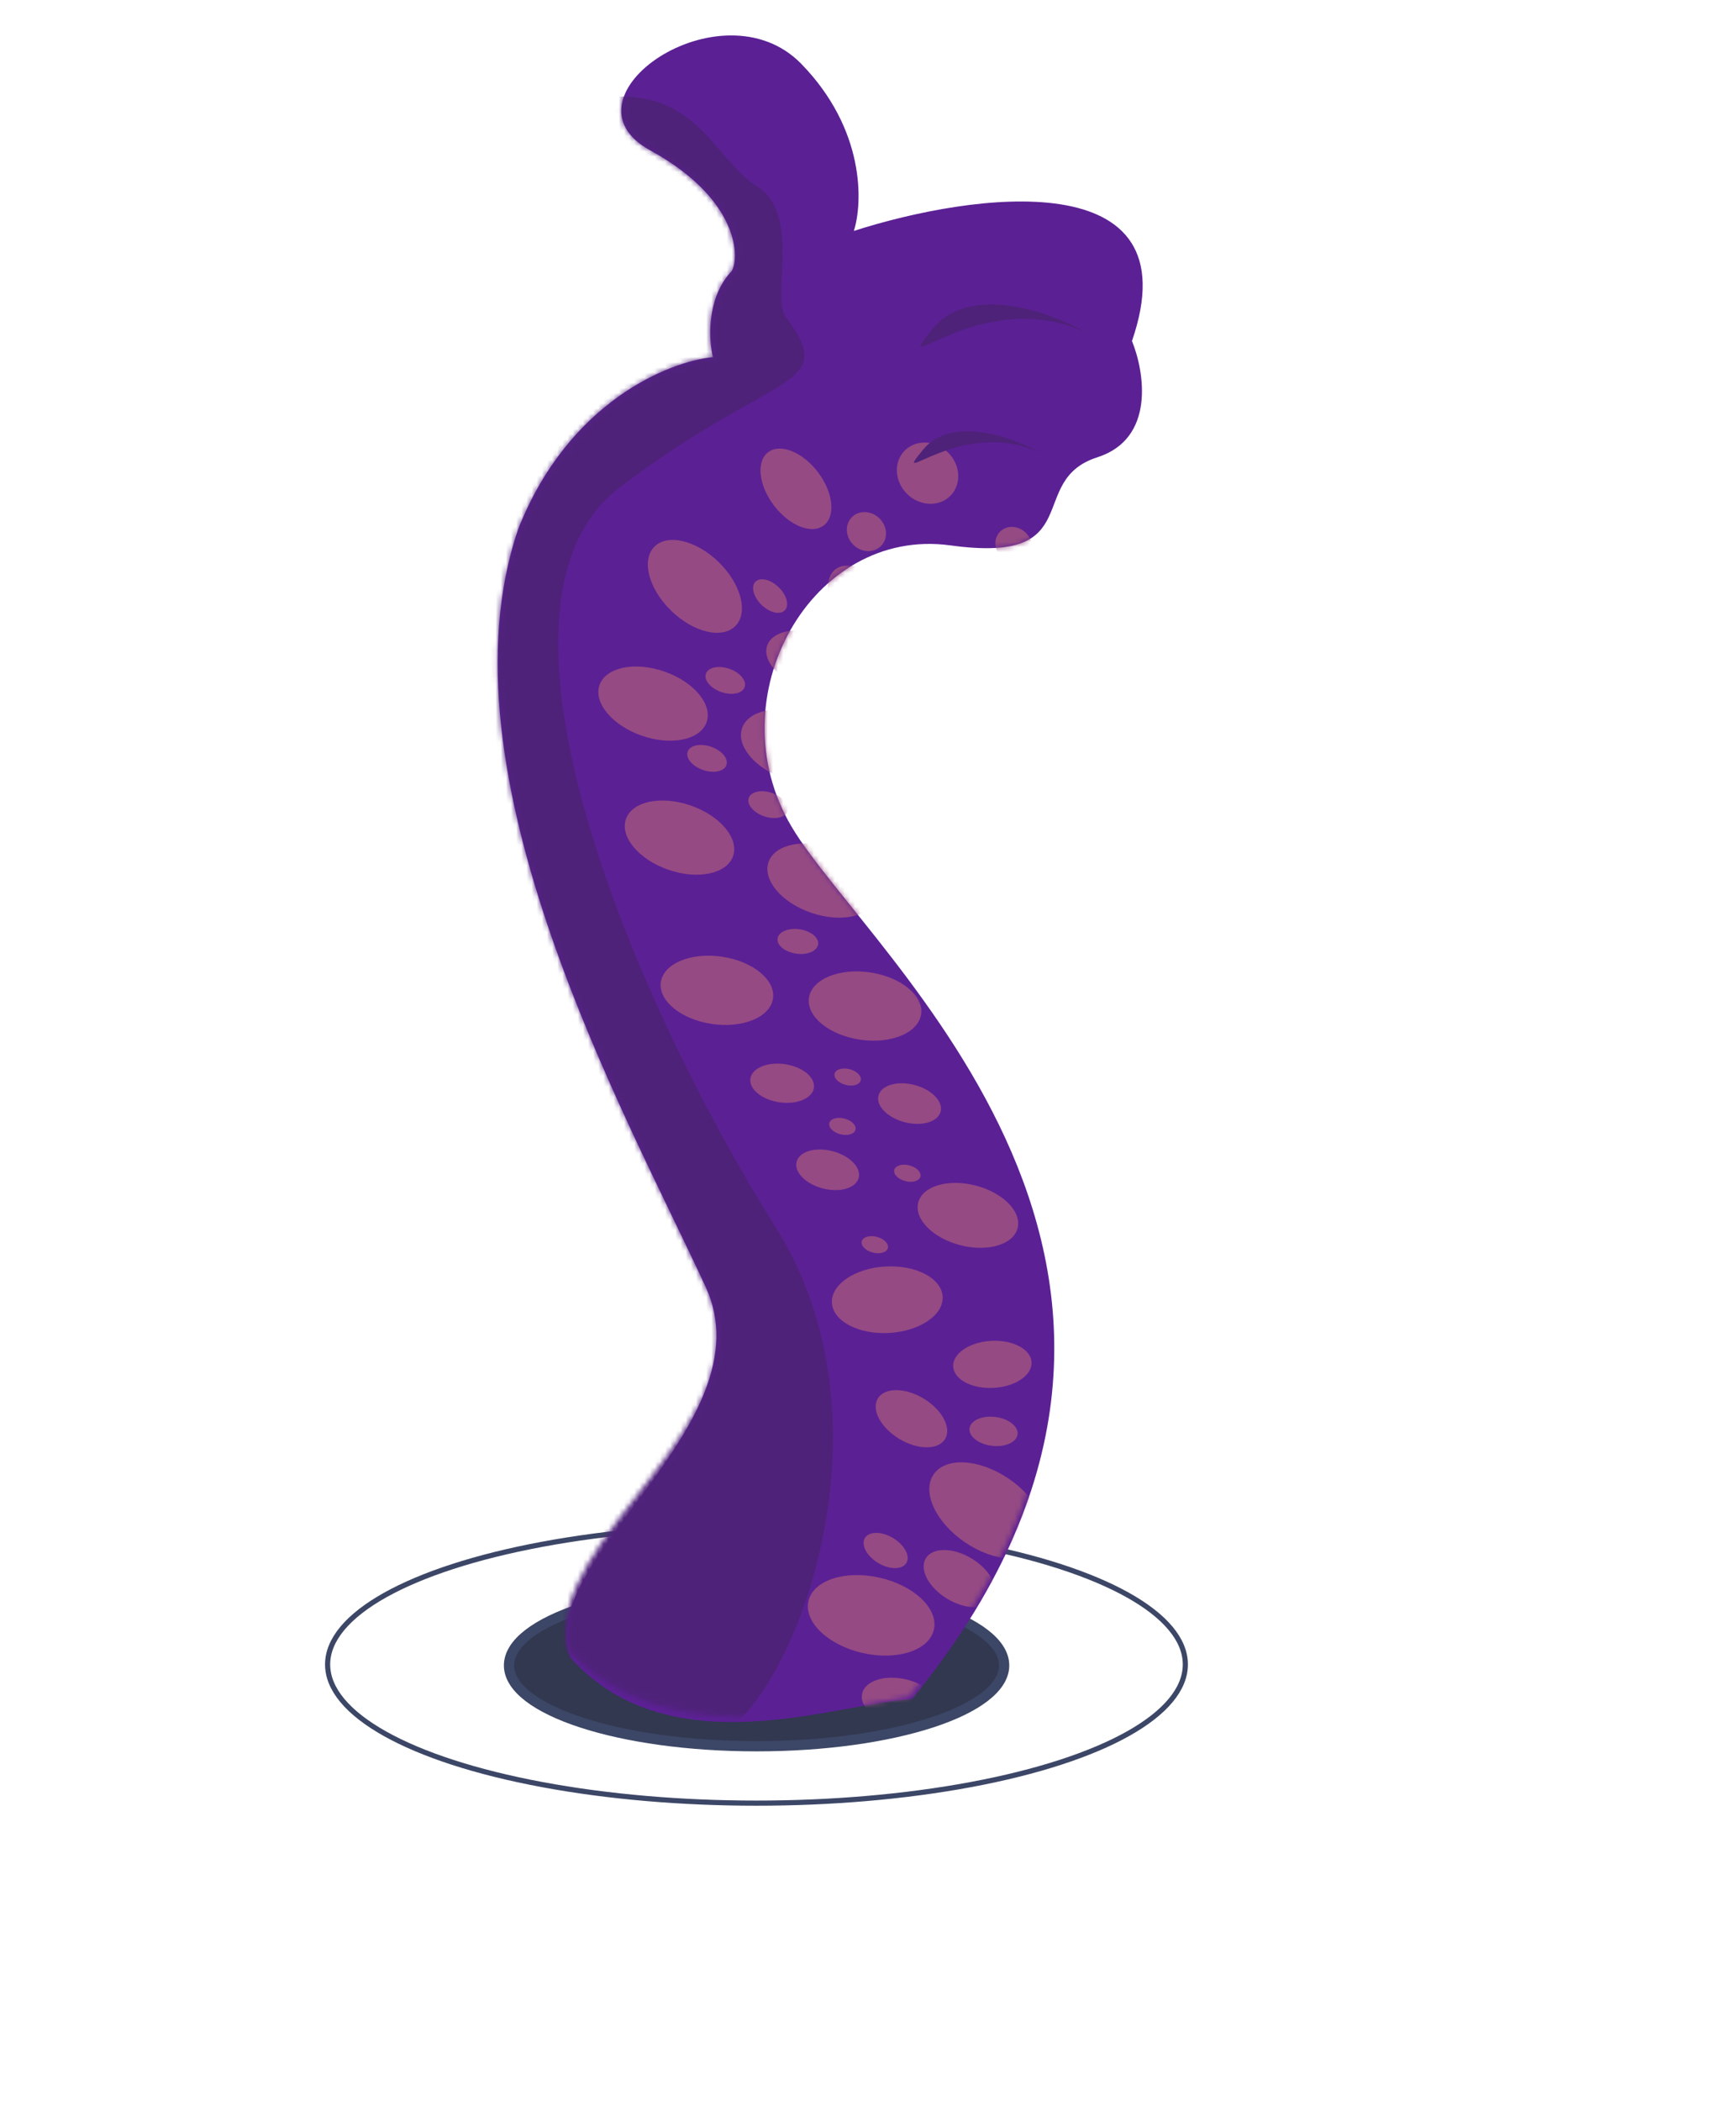 <svg width="338" height="409" viewBox="0 0 338 409" fill="none" xmlns="http://www.w3.org/2000/svg">
<ellipse cx="147.306" cy="324.191" rx="48.197" ry="15.728" fill="#31384F" stroke="#3C4666" stroke-width="2"/>
<ellipse cx="147.287" cy="324" rx="83.5" ry="27" stroke="#3C4666"/>
<path d="M111.07 322.669C130.507 344.531 163.842 331.274 177.531 330.786C245.44 247.9 169.172 186.236 154.168 161.004C139.164 135.772 158.048 102.44 185.042 106.164C212.036 109.887 199.523 93.548 213.652 89.017C224.955 85.393 222.857 72.416 220.395 66.381C232.456 31.426 189.321 37.531 166.246 44.954C168.009 39.431 168.434 25.196 156.021 12.44C140.506 -3.505 107.874 19.008 126.591 29.262C145.308 39.515 143.879 51.918 142.136 53.126C137.524 58.386 137.997 66.249 138.81 69.523C130.256 70.356 110.704 78.202 100.921 102.925C84.603 150.556 122.098 217.268 137.405 250.528C149.65 277.135 103.459 304.405 111.07 322.669Z" fill="#5C2095"/>
<mask id="mask0_45_2652" style="mask-type:alpha" maskUnits="userSpaceOnUse" x="96" y="6" width="127" height="329">
<path d="M110.563 321.147C130 343.009 168.906 331.294 177.024 330.279C244.933 247.393 169.172 186.236 154.169 161.004C139.165 135.772 158.048 102.441 185.042 106.164C212.037 109.887 199.524 93.548 213.653 89.017C224.956 85.393 222.858 72.416 220.396 66.381C232.457 31.426 189.322 37.531 166.246 44.954C168.01 39.431 168.434 25.196 156.022 12.44C140.506 -3.505 107.874 19.008 126.591 29.262C145.308 39.515 143.879 51.918 142.136 53.126C137.524 58.386 137.997 66.249 138.81 69.523C130.257 70.356 110.704 78.202 100.921 102.925C84.603 150.557 122.099 217.268 137.405 250.528C149.65 277.135 105.489 299.331 110.563 321.147Z" fill="#5C2095"/>
</mask>
<g mask="url(#mask0_45_2652)">
<ellipse cx="175.311" cy="331.364" rx="7.642" ry="4.585" transform="rotate(12.833 175.311 331.364)" fill="#954A83"/>
<ellipse cx="186.796" cy="307.293" rx="7.642" ry="4.585" transform="rotate(31.058 186.796 307.293)" fill="#954A83"/>
<ellipse cx="177.461" cy="276.17" rx="7.642" ry="4.585" transform="rotate(31.058 177.461 276.17)" fill="#954A83"/>
<ellipse cx="193.215" cy="265.589" rx="7.642" ry="4.585" transform="rotate(-3.197 193.215 265.589)" fill="#954A83"/>
<ellipse cx="172.754" cy="253.006" rx="10.798" ry="6.479" transform="rotate(-3.197 172.754 253.006)" fill="#954A83"/>
<ellipse cx="188.454" cy="236.582" rx="9.991" ry="5.994" transform="rotate(14.481 188.454 236.582)" fill="#954A83"/>
<ellipse cx="161.142" cy="227.713" rx="6.246" ry="3.748" transform="rotate(14.481 161.142 227.713)" fill="#954A83"/>
<ellipse cx="164.02" cy="219.268" rx="2.63" ry="1.578" transform="rotate(14.481 164.02 219.268)" fill="#954A83"/>
<ellipse cx="165.04" cy="209.656" rx="2.63" ry="1.578" transform="rotate(14.481 165.04 209.656)" fill="#954A83"/>
<ellipse cx="170.326" cy="242.293" rx="2.63" ry="1.578" transform="rotate(14.481 170.326 242.293)" fill="#954A83"/>
<ellipse cx="176.661" cy="228.385" rx="2.63" ry="1.578" transform="rotate(14.481 176.661 228.385)" fill="#954A83"/>
<ellipse cx="177.089" cy="214.824" rx="6.246" ry="3.748" transform="rotate(14.481 177.089 214.824)" fill="#954A83"/>
<ellipse cx="152.287" cy="210.861" rx="6.246" ry="3.748" transform="rotate(8.338 152.287 210.861)" fill="#954A83"/>
<ellipse cx="168.422" cy="195.835" rx="11.034" ry="6.621" transform="rotate(8.338 168.422 195.835)" fill="#954A83"/>
<ellipse cx="160.066" cy="171.413" rx="11.034" ry="6.621" transform="rotate(19.046 160.066 171.413)" fill="#954A83"/>
<ellipse cx="154.917" cy="145.326" rx="11.034" ry="6.621" transform="rotate(19.046 154.917 145.326)" fill="#954A83"/>
<ellipse cx="157.837" cy="128.586" rx="8.953" ry="5.372" transform="rotate(19.046 157.837 128.586)" fill="#954A83"/>
<ellipse cx="168.106" cy="117.934" rx="8.953" ry="5.372" transform="rotate(52.754 168.106 117.934)" fill="#954A83"/>
<ellipse cx="154.97" cy="95.157" rx="8.953" ry="5.372" transform="rotate(52.754 154.97 95.157)" fill="#954A83"/>
<ellipse cx="139.585" cy="192.776" rx="11.034" ry="6.621" transform="rotate(8.338 139.585 192.776)" fill="#954A83"/>
<ellipse cx="132.299" cy="163.05" rx="11.034" ry="6.621" transform="rotate(19.046 132.299 163.05)" fill="#954A83"/>
<ellipse cx="127.151" cy="136.964" rx="11.034" ry="6.621" transform="rotate(19.046 127.151 136.964)" fill="#954A83"/>
<ellipse cx="135.293" cy="114.142" rx="11.034" ry="6.621" transform="rotate(44.181 135.293 114.142)" fill="#954A83"/>
<ellipse cx="155.344" cy="183.263" rx="3.989" ry="2.394" transform="rotate(8.338 155.344 183.263)" fill="#954A83"/>
<ellipse cx="149.551" cy="156.63" rx="3.989" ry="2.394" transform="rotate(19.046 149.551 156.63)" fill="#954A83"/>
<ellipse cx="137.659" cy="147.625" rx="3.989" ry="2.394" transform="rotate(19.046 137.659 147.625)" fill="#954A83"/>
<ellipse cx="141.213" cy="132.45" rx="3.989" ry="2.394" transform="rotate(19.046 141.213 132.45)" fill="#954A83"/>
<ellipse cx="149.941" cy="116.029" rx="3.989" ry="2.394" transform="rotate(44.181 149.941 116.029)" fill="#954A83"/>
<ellipse cx="168.694" cy="103.485" rx="3.989" ry="3.615" transform="rotate(44.181 168.694 103.485)" fill="#954A83"/>
<ellipse cx="180.593" cy="92.111" rx="6.258" ry="5.672" transform="rotate(44.181 180.593 92.111)" fill="#954A83"/>
<ellipse cx="186.839" cy="114.718" rx="6.258" ry="5.672" transform="rotate(44.181 186.839 114.718)" fill="#954A83"/>
<ellipse cx="197.354" cy="106.104" rx="3.715" ry="3.366" transform="rotate(44.181 197.354 106.104)" fill="#954A83"/>
<ellipse cx="212.53" cy="109.658" rx="3.715" ry="3.366" transform="rotate(44.181 212.53 109.658)" fill="#954A83"/>
<ellipse cx="200.631" cy="121.032" rx="3.715" ry="3.366" transform="rotate(44.181 200.631 121.032)" fill="#954A83"/>
<ellipse cx="210.243" cy="122.052" rx="3.715" ry="3.366" transform="rotate(44.181 210.243 122.052)" fill="#954A83"/>
<ellipse cx="205.175" cy="133.179" rx="3.715" ry="3.366" transform="rotate(44.181 205.175 133.179)" fill="#954A83"/>
<ellipse cx="213.667" cy="131.404" rx="1.969" ry="1.784" transform="rotate(44.181 213.667 131.404)" fill="#954A83"/>
<ellipse cx="214.162" cy="145.065" rx="1.969" ry="1.784" transform="rotate(44.181 214.162 145.065)" fill="#954A83"/>
<ellipse cx="204.551" cy="144.046" rx="1.969" ry="1.784" transform="rotate(44.181 204.551 144.046)" fill="#954A83"/>
<ellipse cx="203.531" cy="153.658" rx="1.969" ry="1.784" transform="rotate(44.181 203.531 153.658)" fill="#954A83"/>
<ellipse cx="195.433" cy="156.687" rx="1.969" ry="1.784" transform="rotate(44.181 195.433 156.687)" fill="#954A83"/>
<ellipse cx="190.118" cy="160.984" rx="1.969" ry="1.784" transform="rotate(44.181 190.118 160.984)" fill="#954A83"/>
<ellipse cx="172.434" cy="301.822" rx="4.712" ry="2.827" transform="rotate(31.058 172.434 301.822)" fill="#954A83"/>
<ellipse cx="193.442" cy="278.634" rx="4.712" ry="2.827" transform="rotate(7.135 193.442 278.634)" fill="#954A83"/>
<ellipse cx="169.614" cy="314.445" rx="12.525" ry="7.515" transform="rotate(12.833 169.614 314.445)" fill="#954A83"/>
<ellipse cx="192.142" cy="294.034" rx="12.525" ry="7.515" transform="rotate(34.033 192.142 294.034)" fill="#954A83"/>
<path d="M136.436 338.397C125.812 336.47 109.727 328.171 103.966 321.147L113.248 281.456L83.941 228.423L72.506 119.833L121.167 60.011C112.346 47.664 98.787 22.245 115.118 19.344C135.531 15.719 138.7 30.89 147.349 36.211C155.998 41.531 150.268 57.61 152.85 61.478C163.608 75.857 150.976 71.807 120.641 94.913C90.305 118.019 124.184 196.268 150.994 238.825C177.804 281.381 149.717 340.805 136.436 338.397Z" fill="#4F227A"/>
</g>
<path d="M211.629 64.81C204.678 60.794 188.938 55.009 181.587 63.993C172.399 75.223 191.112 55.11 211.629 64.81Z" fill="#4F227A"/>
<path d="M202.688 88.206C197.372 85.15 185.347 80.725 179.778 87.469C172.817 95.899 187.005 80.81 202.688 88.206Z" fill="#4F227A"/>
</svg>
